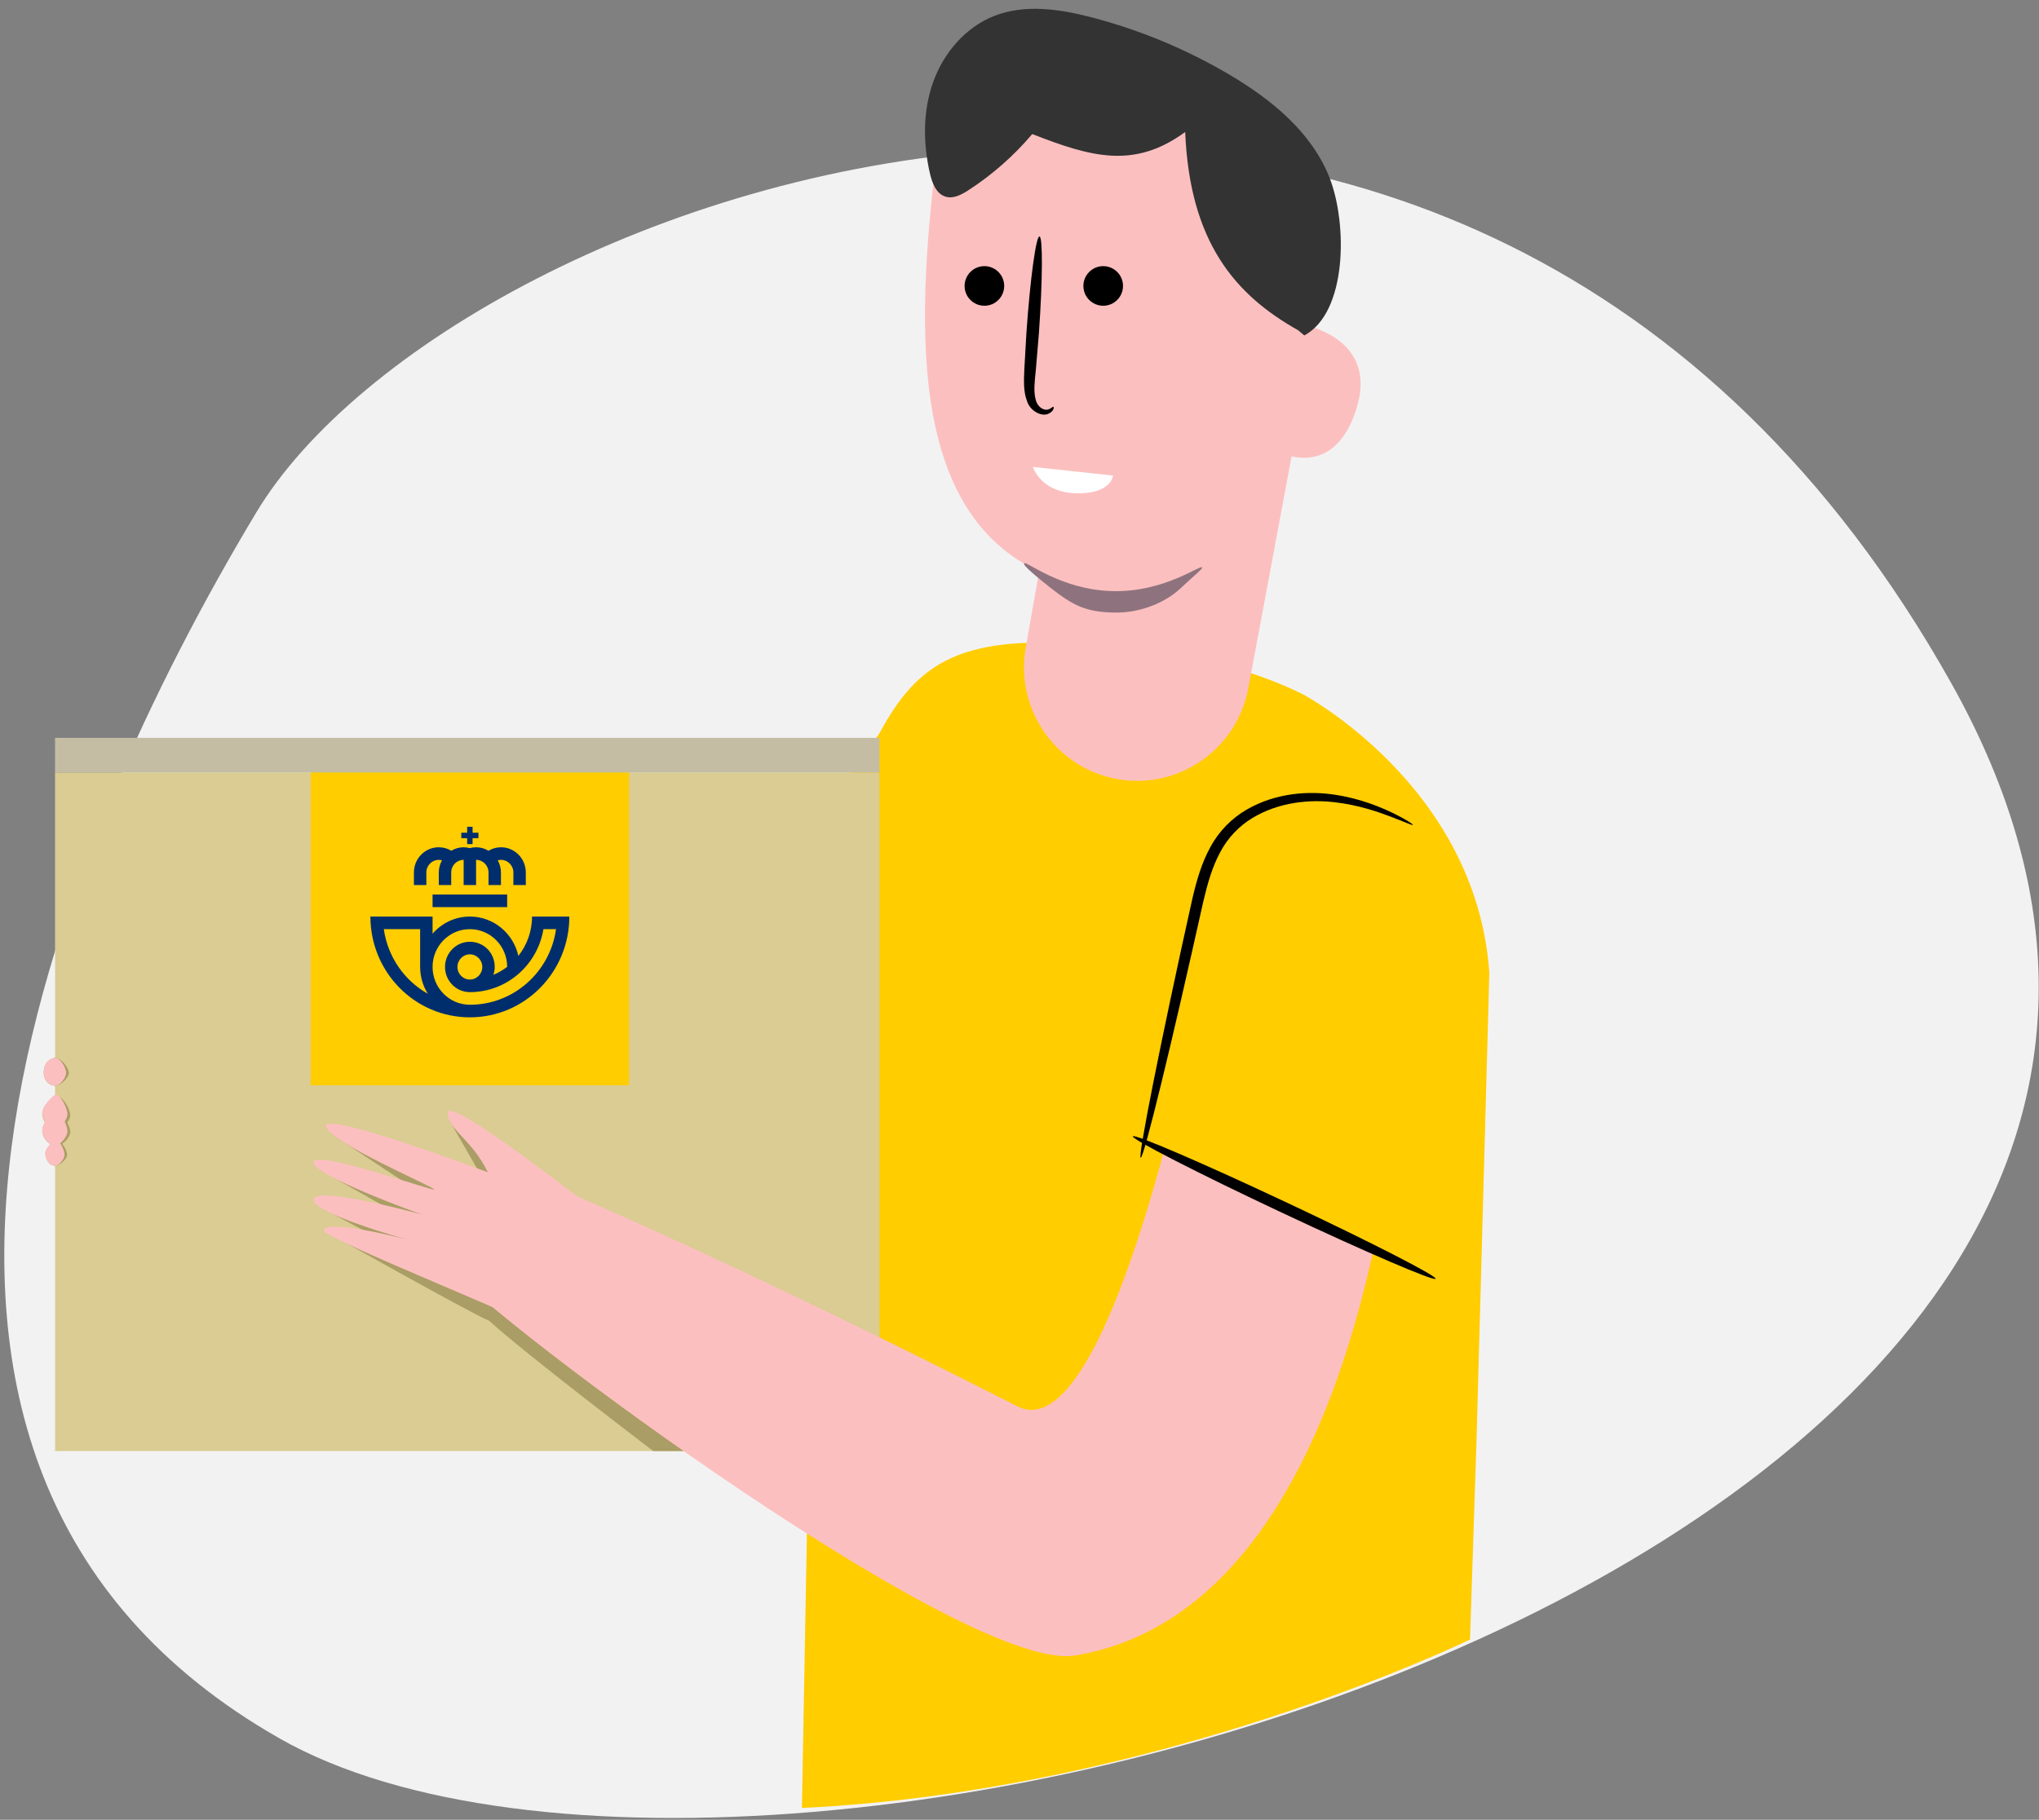 <?xml version="1.0" encoding="UTF-8"?>
<svg width="205px" height="183px" viewBox="0 0 205 183" version="1.1" xmlns="http://www.w3.org/2000/svg" xmlns:xlink="http://www.w3.org/1999/xlink">
    <rect x="0" y="0" width="205" height="183" fill="#808080" stroke="none"/>
    <title>atoms/img/ilustraciones/big/recibir</title>
    <defs>
        <path d="M1.022,9.654 C0.949,10.94 0.878,12.168 0.808,13.411 L0.808,13.411 C0.757,14.549 0.709,15.672 1.08,16.606 L1.08,16.606 C1.372,17.578 2.492,18.18 3.193,17.894 L3.193,17.894 C3.862,17.591 3.775,17.175 3.728,17.182 L3.728,17.182 C3.644,17.127 3.465,17.432 3.064,17.472 L3.064,17.472 C2.671,17.509 2.078,17.146 1.932,16.382 L1.932,16.382 C1.731,15.625 1.844,14.629 1.963,13.475 L1.963,13.475 C2.066,12.235 2.17,11.008 2.278,9.725 L2.278,9.725 C2.65,4.399 2.671,0.067 2.327,0.047 L2.327,0.047 C2.327,0.047 2.327,0.047 2.326,0.047 L2.326,0.047 C1.977,0.047 1.395,4.341 1.022,9.654 L1.022,9.654 Z" id="path-1"></path>
        <path d="M0.362,0.601 C0.227,0.883 6.933,4.318 15.34,8.273 L15.34,8.273 C23.747,12.23 30.67,15.205 30.803,14.925 L30.803,14.925 C30.935,14.642 24.229,11.207 15.821,7.252 L15.821,7.252 C7.787,3.471 1.107,0.583 0.418,0.583 L0.418,0.583 C0.387,0.583 0.368,0.589 0.362,0.601 L0.362,0.601 Z" id="path-3"></path>
    </defs>
    <g id="UI-KIT" stroke="none" stroke-width="1" fill="none" fill-rule="evenodd">
        <g id="Correos_web_UIkit_54_Illustrations" transform="translate(-1085, -944)">
            <g id="Group" transform="translate(1072, 920)">
                <g id="Group-61" transform="translate(13, 24)">
                    <g id="Group-17" transform="translate(0, 5.38)">
                        <path d="M25.77,46.149 C45.657,13.046 147.531,-23.576 196.215,63.385 C244.898,150.347 76.93,197.234 28.12,169.447 C-20.69,141.661 5.884,79.253 25.77,46.149" id="Fill-1" fill="#F3F2F2"></path>
                        <path d="M90.107,66.239 C93.43,61.561 67.296,96.662 67.296,96.662 L86.048,117.892 L96.354,105.106 L90.107,66.239" id="Fill-3" fill="#FFCD00"></path>
                        <path d="M80.623,176.435 C116.619,174.722 147.795,159.494 147.795,159.494 L148.444,139.671 L149.736,92.462 C148.455,73.661 130.976,64.432 130.976,64.432 C123.75,60.837 112.73,58.794 102.801,59.283 C92.438,59.793 89.879,64.753 85.607,74.202 C82.159,81.836 81.643,92.812 81.643,120.597 L80.623,176.435 Z" id="Fill-5" fill="#FFCD00"></path>
                        <path d="M131.167,17.495 L130.422,27.145 C130.422,27.145 138.743,28.25 136.37,35.737 C133.999,43.218 128.31,39.944 128.31,39.944 C128.31,39.944 126.888,59.123 106.97,53.043 C91.12,48.202 92.089,27.956 94.101,10.696 C94.88,4.009 101.294,-0.591 107.99,0.699 L119.966,2.998 C126.885,4.329 131.701,10.56 131.167,17.495" id="Fill-7" fill="#FCBFBF"></path>
                        <path d="M110.916,25.367 C109.816,25.367 108.924,24.475 108.924,23.376 C108.924,22.277 109.816,21.384 110.916,21.384 C112.014,21.384 112.907,22.277 112.907,23.376 C112.907,24.475 112.014,25.367 110.916,25.367" id="Fill-9" fill="#000000"></path>
                        <path d="M98.971,25.367 C97.871,25.367 96.98,24.475 96.98,23.376 C96.98,22.277 97.871,21.384 98.971,21.384 C100.07,21.384 100.961,22.277 100.961,23.376 C100.961,24.475 100.07,25.367 98.971,25.367" id="Fill-11" fill="#000000"></path>
                        <path d="M130.824,35.32 L125.507,63.818 C124.31,70.239 118.011,74.346 111.687,72.831 C105.829,71.428 102.075,65.675 103.129,59.716 L106.014,43.38 L130.824,35.32" id="Fill-13" fill="#FCBFBF"></path>
                        <path d="M105.908,35.533 C105.823,35.479 105.644,35.782 105.242,35.823 C104.851,35.859 104.255,35.498 104.11,34.734 C103.909,33.976 104.021,32.979 104.142,31.826 C104.246,30.586 104.349,29.359 104.455,28.076 C104.829,22.751 104.851,18.418 104.507,18.399 C104.159,18.38 103.575,22.68 103.201,28.006 C103.129,29.291 103.056,30.52 102.986,31.762 C102.936,32.9 102.888,34.023 103.259,34.958 C103.551,35.928 104.672,36.531 105.372,36.244 C106.04,35.941 105.954,35.526 105.908,35.533" id="Fill-15" fill="#000000"></path>
                    </g>
                    <g id="Group-20" transform="translate(102.179, 23.731)">
                        <mask id="mask-2" fill="white">
                            <use xlink:href="#path-1"></use>
                        </mask>
                        <g id="Clip-19"></g>
                    </g>
                    <g id="Group-40" transform="translate(5.24, 0.14)">
                        <path d="M100.303,58.913 C102.709,60.819 103.991,61.398 106.74,61.462 C109.49,61.525 111.965,60.403 113.394,59.072 C114.822,57.74 115.704,57.039 115.624,56.924 C115.486,56.597 111.82,59.44 106.625,59.301 C101.428,59.202 97.874,56.192 97.725,56.51 C97.641,56.621 97.898,57.006 100.303,58.913" id="Fill-21" fill="#8E737E"></path>
                        <path d="M106.656,47.682 L98.614,46.814 C98.614,46.814 99.446,49.693 103.648,49.455 C106.563,49.29 106.656,47.682 106.656,47.682" id="Fill-23" fill="#FFFFFF"></path>
                        <path d="M125.27,33.069 C118.885,29.485 114.378,24.165 113.917,13.134 C108.793,16.89 104.446,15.65 98.54,13.341 C96.685,15.534 94.509,17.448 92.1,19.005 C91.415,19.444 90.603,19.875 89.825,19.637 C88.896,19.355 88.484,18.284 88.262,17.333 C87.555,14.293 87.53,11.037 88.584,8.1 C89.638,5.16 91.847,2.58 94.741,1.454 C97.836,0.248 101.317,0.772 104.529,1.609 C109.367,2.872 114.03,4.812 118.342,7.355 C122.574,9.85 126.64,13.153 128.437,17.745 C130.233,22.341 130.223,31.269 125.895,33.593" id="Fill-25" fill="#333333"></path>
                        <path d="M76.328,121.188 C76.587,121.173 76.822,115.864 77.326,109.284 C77.831,102.693 77.604,97.282 77.29,97.299 C77.031,97.313 76.797,102.62 76.292,109.202 C75.787,115.791 76.011,121.206 76.328,121.188" id="Fill-27" fill="#000000"></path>
                        <polygon id="Fill-31" fill="#DACC92" points="0.294 145.785 83.184 145.785 83.184 77.539 0.294 77.539"></polygon>
                        <polygon id="Fill-32" fill="#FFCD00" points="26 109 58 109 58 77 26 77"></polygon>
                        <polygon id="Fill-29" fill="#C4BDA4" points="0.294 77.539 83.184 77.539 83.184 74.061 0.294 74.061"></polygon>
                        <g id="atoms/ico/24px/ico_correos" transform="translate(32, 83)" fill="#002E6D">
                            <path d="M13.75,8.083 L10,8.083 L6.25,8.083 L6.25,7.45 L6.25,6.816 L10,6.816 L13.75,6.816 L13.75,7.45 L13.75,8.083 Z M11.25,14.099 C11.25,13.399 10.69,12.831 10,12.831 C9.309,12.831 8.75,13.399 8.75,14.099 C8.75,14.798 9.309,15.366 10,15.366 C10.69,15.366 11.25,14.798 11.25,14.099 L11.25,14.099 Z M10,17.9 C14.409,17.9 18.064,14.596 18.663,10.298 L17.397,10.298 C16.804,13.894 13.717,16.632 10,16.632 C8.619,16.632 7.502,15.498 7.502,14.099 C7.502,12.7 8.619,11.566 10,11.566 C11.381,11.566 12.5,12.666 12.5,14.099 C12.5,14.378 12.444,14.642 12.362,14.894 C12.861,14.687 13.324,14.414 13.75,14.091 C13.75,12 12.07,10.299 10,10.299 C7.929,10.299 6.25,12 6.25,14.099 C6.25,16.197 7.929,17.9 10,17.9 L10,17.9 Z M1.349,10.298 C1.746,13.099 3.424,15.476 5.771,16.793 C5.285,16.012 5,15.091 5,14.099 L5,14.099 L5,10.298 L1.349,10.298 Z M16.25,9.031 L20,9.031 C20,14.629 15.523,19.166 10,19.166 C4.478,19.166 0,14.629 0,9.031 L6.25,9.031 L6.25,10.756 C7.166,9.701 8.504,9.031 10,9.031 C12.385,9.031 14.377,10.725 14.876,12.99 C15.735,11.906 16.25,10.53 16.25,9.031 L16.25,9.031 Z M13.125,2.063 C14.505,2.063 15.625,3.197 15.625,4.596 L15.625,5.864 L14.375,5.864 L14.375,4.596 C14.375,3.897 13.815,3.33 13.125,3.33 C13.014,3.33 12.907,3.35 12.803,3.377 C13.002,3.741 13.125,4.152 13.125,4.596 L13.125,5.864 L11.875,5.864 L11.875,4.596 C11.875,3.897 11.315,3.33 10.625,3.33 L10.625,5.864 L9.375,5.864 L9.375,3.33 C8.684,3.33 8.125,3.897 8.125,4.596 L8.125,5.864 L6.875,5.864 L6.875,4.596 C6.875,4.152 6.998,3.741 7.197,3.378 C7.093,3.35 6.987,3.33 6.875,3.33 C6.184,3.33 5.625,3.897 5.625,4.596 L5.625,5.864 L4.375,5.864 L4.375,4.596 C4.375,3.197 5.494,2.063 6.875,2.063 C7.334,2.063 7.763,2.191 8.132,2.411 C8.499,2.196 8.92,2.063 9.375,2.063 C9.588,2.063 9.79,2.099 9.987,2.149 C10.191,2.095 10.404,2.063 10.625,2.063 C11.083,2.063 11.505,2.196 11.874,2.414 C12.243,2.196 12.668,2.063 13.125,2.063 L13.125,2.063 Z M10.273,0.597 L10.862,0.597 L10.862,1.15 L10.273,1.15 L10.273,1.746 L9.728,1.746 L9.728,1.15 L9.139,1.15 L9.139,0.597 L9.728,0.597 L9.728,-0 L10.273,-0 L10.273,0.597 Z" id="Fill-1"></path>
                        </g>
                        <path d="M27.303,123.599 C27.303,123.599 41.761,131.75 43.941,132.684 C47.521,135.953 60.443,145.784 60.443,145.784 L67.293,145.784 L41.739,128.424 L27.303,123.599 Z" id="Fill-33" fill="#AA9D65"></path>
                        <polygon id="Fill-34" fill="#AA9D65" points="39.943 112.532 43.163 118.137 28.461 114.15 38.183 120.572 27.03 117.574 36.191 122.747 26.825 121.188 34.143 125.109 43.716 126.77 46.76 118.414"></polygon>
                        <path d="M114.441,104.501 C114.441,104.501 106.029,145.864 97.051,141.286 C67.515,126.221 49.365,118.697 49.365,118.697 L40.193,127.229 C39.382,128.973 91.309,168.191 102.812,166.341 C110.934,165.034 125.527,158.697 132.823,125.669 L135.745,114.781 L114.441,104.501" id="Fill-35" fill="#FCBFBF"></path>
                        <path d="M52.871,120.236 C52.871,120.236 39.829,110.087 39.771,111.739 C39.713,113.391 42.203,114.419 43.802,117.743 C43.802,117.743 27.239,111.516 27.531,113.122 C27.819,114.73 38.43,119.223 38.409,119.469 C38.388,119.715 26.47,115.413 26.269,116.718 C26.07,118.023 37.157,121.987 37.157,121.987 C37.157,121.987 26.583,119.075 26.289,120.451 C25.997,121.83 35.735,124.531 35.735,124.531 C35.735,124.531 27.553,122.345 27.303,123.6 C27.149,124.363 49.946,133.39 49.79,133.934 C49.705,134.22 52.871,120.236 52.871,120.236" id="Fill-36" fill="#FCBFBF"></path>
                        <path d="M141.698,88.549 C141.698,88.549 147.035,98.956 138.78,128.425 L109.035,114.258 C109.035,114.258 120.984,63.333 141.698,88.549" id="Fill-37" fill="#FFCD00"></path>
                        <path d="M109.446,116.286 C109.523,116.304 109.755,115.596 110.112,114.299 C110.468,113.003 110.95,111.117 111.519,108.782 C112.661,104.115 114.153,97.635 115.746,90.488 C116.161,88.72 116.644,87.026 117.435,85.565 C118.208,84.096 119.34,82.929 120.672,82.123 C123.361,80.498 126.459,80.244 128.922,80.531 C131.419,80.82 133.384,81.53 134.717,82.035 C136.051,82.55 136.775,82.888 136.816,82.816 C136.847,82.762 136.192,82.301 134.886,81.66 C133.582,81.034 131.609,80.185 128.997,79.784 C126.421,79.386 123.077,79.548 120.088,81.284 C118.605,82.139 117.298,83.46 116.446,85.053 C115.572,86.638 115.065,88.415 114.644,90.214 C113.045,97.385 111.679,103.877 110.738,108.596 C110.268,110.955 109.907,112.868 109.683,114.196 C109.456,115.526 109.369,116.268 109.446,116.286" id="Fill-38" fill="#000000"></path>
                        <path d="M108.653,114.133 C108.52,114.415 115.225,117.85 123.633,121.806 C132.039,125.761 138.962,128.737 139.095,128.456 C139.228,128.174 132.521,124.74 124.113,120.785 C115.709,116.828 108.786,113.851 108.653,114.133" id="Fill-39" fill="#000000"></path>
                    </g>
                    <g id="Group-43" transform="translate(113.532, 113.672)">
                        <mask id="mask-4" fill="white">
                            <use xlink:href="#path-3"></use>
                        </mask>
                        <g id="Clip-42"></g>
                    </g>
                    <g id="Group-60" transform="translate(3.493, 105.812)">
                        <path d="M2.039,0.569 C2.039,0.569 0.908,0.654 0.908,2.058 C0.908,2.883 1.488,3.366 2.039,3.366 C2.589,3.366 3.428,2.577 3.428,2.078 C3.428,1.579 2.645,0.569 2.039,0.569" id="Fill-44" fill="#AA9D65"></path>
                        <path d="M2.186,4.421 C2.186,4.421 0.636,5.427 0.763,6.321 C0.89,7.214 1.572,7.75 2.186,7.75 C2.8,7.75 3.575,6.887 3.575,6.342 C3.575,5.798 2.863,4.421 2.186,4.421" id="Fill-46" fill="#AA9D65"></path>
                        <path d="M2.186,6.085 C2.186,6.085 0.636,7.091 0.763,7.985 C0.89,8.878 1.572,9.414 2.186,9.414 C2.8,9.414 3.575,8.551 3.575,8.006 C3.575,7.462 2.863,6.085 2.186,6.085" id="Fill-48" fill="#AA9D65"></path>
                        <path d="M2.181,8.838 C2.181,8.838 0.982,9.616 1.081,10.306 C1.179,10.998 1.561,11.41 2.036,11.41 C2.511,11.41 3.255,10.744 3.255,10.323 C3.255,9.902 2.705,8.838 2.181,8.838" id="Fill-50" fill="#AA9D65"></path>
                        <path d="M2.039,0.569 C2.039,0.569 0.893,0.654 0.893,2.058 C0.893,2.883 1.544,3.366 2.039,3.366 C2.533,3.366 3.156,2.577 3.156,2.078 C3.156,1.579 2.583,0.569 2.039,0.569" id="Fill-52" fill="#FCBFBF"></path>
                        <path d="M2.041,4.269 C2.041,4.269 0.648,5.297 0.762,6.21 C0.877,7.124 1.49,7.67 2.041,7.67 C2.592,7.67 3.288,6.788 3.288,6.232 C3.288,5.676 2.649,4.269 2.041,4.269" id="Fill-54" fill="#FCBFBF"></path>
                        <path d="M2.041,5.969 C2.041,5.969 0.648,6.997 0.762,7.911 C0.877,8.824 1.49,9.37 2.041,9.37 C2.592,9.37 3.288,8.489 3.288,7.932 C3.288,7.375 2.649,5.969 2.041,5.969" id="Fill-56" fill="#FCBFBF"></path>
                        <path d="M2.036,8.781 C2.036,8.781 0.959,9.576 1.047,10.282 C1.136,10.988 1.61,11.411 2.036,11.411 C2.462,11.411 3,10.729 3,10.299 C3,9.868 2.507,8.781 2.036,8.781" id="Fill-58" fill="#FCBFBF"></path>
                    </g>
                </g>
            </g>
        </g>
    </g>
</svg>